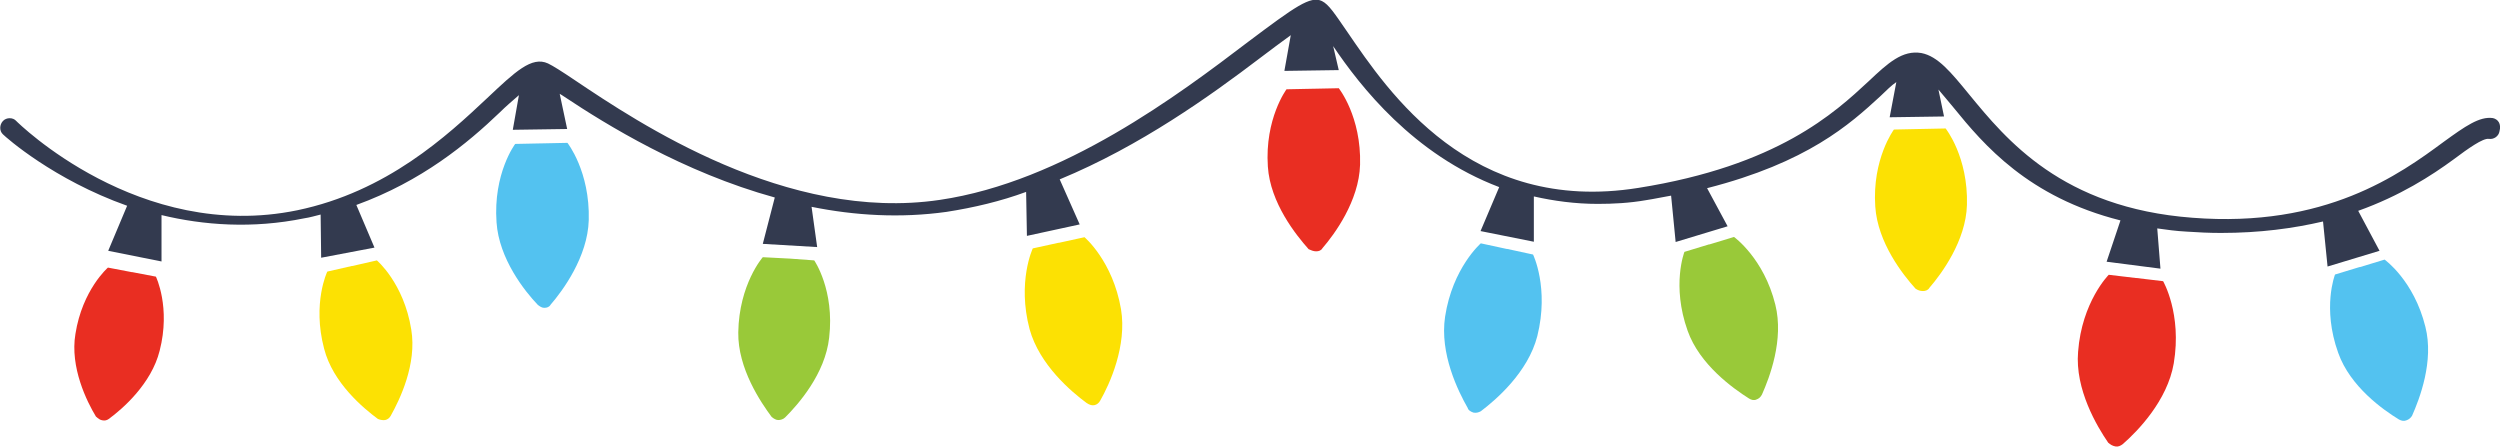<svg width="938" height="168" viewBox="0 0 938 168" fill="none" xmlns="http://www.w3.org/2000/svg">
<path d="M204.2 115.5C205.2 115.5 206.1 115.2 206.6 114.3C211.1 109.1 220.5 96.4 220.9 82.6C221.4 64.3 212.9 53.6 212.9 53.6L203.2 53.8H203L193.3 54C193.3 54 185 65 186.3 83.4C187.2 97.1 196.9 109.3 201.8 114.4C202.6 115 203.3 115.5 204.2 115.5Z" fill="#53C2F0"/>
<path d="M144.5 157.6C145.4 157.4 146.1 156.9 146.6 156C149.9 150.1 156.5 136.7 154.3 123.6C151.5 106.2 141.4 97.7 141.4 97.7L132.2 99.8H132L122.8 101.9C122.8 101.9 117.1 113.7 121.6 130.8C124.9 143.7 136.4 153.2 141.8 157.2C142.8 157.6 143.7 157.7 144.5 157.6Z" fill="#FCE103"/>
<path d="M38.4 157.7C39.3 157.9 40.1 157.7 40.8 157.2C46 153.4 56.8 144 59.9 131.6C64.1 115.3 58.5 103.8 58.5 103.8L49.6 102.1H49.4L40.5 100.4C40.5 100.4 30.9 108.7 28.3 125.3C26.2 137.8 32.6 150.7 36 156.3C36.9 157.1 37.6 157.6 38.4 157.7Z" fill="#E92E22"/>
<path d="M493.8 94.3C494.8 94.3 495.7 94 496.2 93.1C500.7 87.9 509.9 75.4 510.3 61.8C510.8 43.7 502.3 33.1 502.3 33.1L492.6 33.3H492.4L482.7 33.5C482.7 33.5 474.5 44.5 475.7 62.5C476.6 76.2 486.3 88.2 491 93.5C491.9 93.9 492.8 94.3 493.8 94.3Z" fill="#E92E22"/>
<path d="M721.5 109.2C722.4 109.2 723.4 108.9 723.9 108C728.4 102.8 737.6 90.4 738 76.9C738.5 58.8 730 48.2 730 48.2L720.4 48.4H720.2L710.6 48.6C710.6 48.6 702.4 59.6 703.6 77.5C704.5 91.1 714 103.1 718.7 108.3C719.6 108.9 720.4 109.2 721.5 109.2Z" fill="#FCE103"/>
<path d="M552.8 154.8C553.8 155 554.7 154.8 555.6 154.3C561.3 150 573.3 139.7 576.8 126.1C581.3 108 575.2 95.5 575.2 95.5L565.5 93.4H565.3L555.6 91.3C555.6 91.3 545 100.5 542.2 118.8C540.1 132.7 547.1 146.8 550.7 153.1C550.9 153.9 551.7 154.4 552.8 154.8Z" fill="#53C2F0"/>
<path d="M793.7 167.5C794.7 167.7 795.6 167.3 796.5 166.6C801.9 161.9 813.2 150.4 815.6 136.3C818.7 117.7 811.6 105.5 811.6 105.5L801.5 104.3H801.3L791.2 103.1C791.2 103.1 781.1 113.2 779.7 132C778.5 146.1 786.8 160 791 166.1C791.8 166.8 792.6 167.3 793.7 167.5Z" fill="#E92E22"/>
<path d="M659 149.9C659.9 149.6 660.6 149 661.1 148C663.9 141.7 669.4 127.5 666.1 114.3C661.8 96.9 650.6 88.9 650.6 88.9L641.4 91.7H641.2L632 94.5C632 94.5 627.1 107 633.2 124.1C637.7 136.8 650.2 145.7 656.2 149.5C657.1 150.1 658.2 150.3 659 149.9Z" fill="#99C939"/>
<path d="M902.9 157.7C903.8 157.4 904.5 156.8 905 156C907.8 149.7 913.3 135.5 910 122.6C905.7 105.2 894.7 97.4 894.7 97.4L885.5 100.2H885.3L876.1 103C876.1 103 871.2 115.5 877.3 132.4C881.8 145.1 894.2 153.8 900.1 157.4C901 157.9 902 158.1 902.9 157.7Z" fill="#53C2F0"/>
<path d="M292 157.6C292.9 157.6 293.9 157.3 294.6 156.6C299.5 151.7 309.6 140.3 311.1 126.7C313.2 108.8 305.5 97.7 305.5 97.7L296 97H295.8L286.2 96.5C286.2 96.5 277.3 106.6 277 124.7C276.8 138.3 285.5 151 289.5 156.4C290.3 157.1 291.2 157.6 292 157.6Z" fill="#99C939"/>
<path d="M935.3 44.3C930.3 43.6 924.9 47.4 916.9 53.2C900.4 65.4 872.5 85.6 822.6 81.7C773.6 78 752.7 52.3 738.8 35.4C732 27.1 727.1 21.1 720.9 19.9C713.8 18.7 708.4 23.6 701.1 30.5C688.4 42.3 667 62.2 614.7 70.5C551.7 80.6 520.8 34.3 505.6 12.1C500.7 5 498.6 1.7 496 0.4C491.7 -1.7 485.9 2.5 468.3 15.7C442.4 35.4 398.9 68.2 352.6 75C295.2 83.5 239.4 46 215.7 30.1C210.8 26.8 207.5 24.7 205.6 23.8C199.5 21 193.3 26.9 182.8 36.8C167.8 50.9 145.2 71.9 111.5 78.9C52.2 91.1 6.6 45.9 6.1 45.4C4.9 44 2.4 44 1.1 45.4C-0.2 46.8 -0.3 49.1 1.1 50.4C2.3 51.6 20.1 67.4 47.7 77.2L40.6 94.1L60.6 98.1V80.7C76.3 84.5 94.7 85.9 114.2 81.9C116.3 81.6 118.2 81 120.3 80.5L120.5 96.7L140.5 92.9L133.7 76.9C158.2 68 175.3 53.9 187.6 42.1C189.7 40 192.3 37.8 194.7 35.7L192.4 48.7L212.8 48.4L210 35.2C210.5 35.5 211.2 35.9 211.9 36.4C227.4 46.7 256.3 64.6 290.7 74.1L286.2 91.5L306.6 92.7L304.5 77.6C320.8 80.9 337.9 81.9 355.1 79.5C365.4 77.9 375.5 75.5 385 72L385.3 88.5L405.1 84.2L397.6 67.3C427.9 54.8 454.3 35.8 472.6 21.9C476.6 18.8 480.8 15.8 484.3 13.2L481.9 26.6L502.3 26.3L500.2 17.3C510.3 32.3 530.3 58 562.5 70.2L555.5 86.7L575.5 90.7V73.7C583 75.4 591 76.5 599.5 76.5C605.2 76.5 611.3 76.2 617.6 75.1C620.9 74.6 624 73.9 627 73.4L628.7 90.8L648.2 84.9L640.5 70.6C678.1 61 694.1 46.6 705.4 36.2C707.8 33.9 709.7 32 711.5 30.8L709 44L729.4 43.7L727.3 33.6C729 35.7 731 37.9 733 40.4C744.3 54.3 761 74 795.6 82.7L790.4 98.2L810.6 100.8L809.4 85.7C812.9 86.2 816.5 86.7 820.4 86.9C824.7 87.2 829.1 87.4 833.3 87.4C847.9 87.4 860.4 85.7 871.6 83.1L873.3 100L892.8 94.1L884.8 79.1C900.5 73.5 912.3 65.9 920.6 59.8C926.2 55.6 931.6 51.8 933.8 52.1C935.7 52.4 937.5 51.1 937.8 49.3C938.6 46.4 937.2 44.7 935.3 44.3Z" fill="#333A4F"/>
<path d="M410.7 152C411.6 151.8 412.4 151.1 412.8 150.3C416.3 144.2 422.9 129.8 420.6 116C417.5 97.9 406.9 89 406.9 89L397.3 91.1H397.1L387.5 93.2C387.5 93.2 381.6 105.7 386.3 123.5C390 136.9 402 147 407.7 151.2C408.9 152 409.8 152.2 410.7 152Z" fill="#FCE103"/>
</svg>
